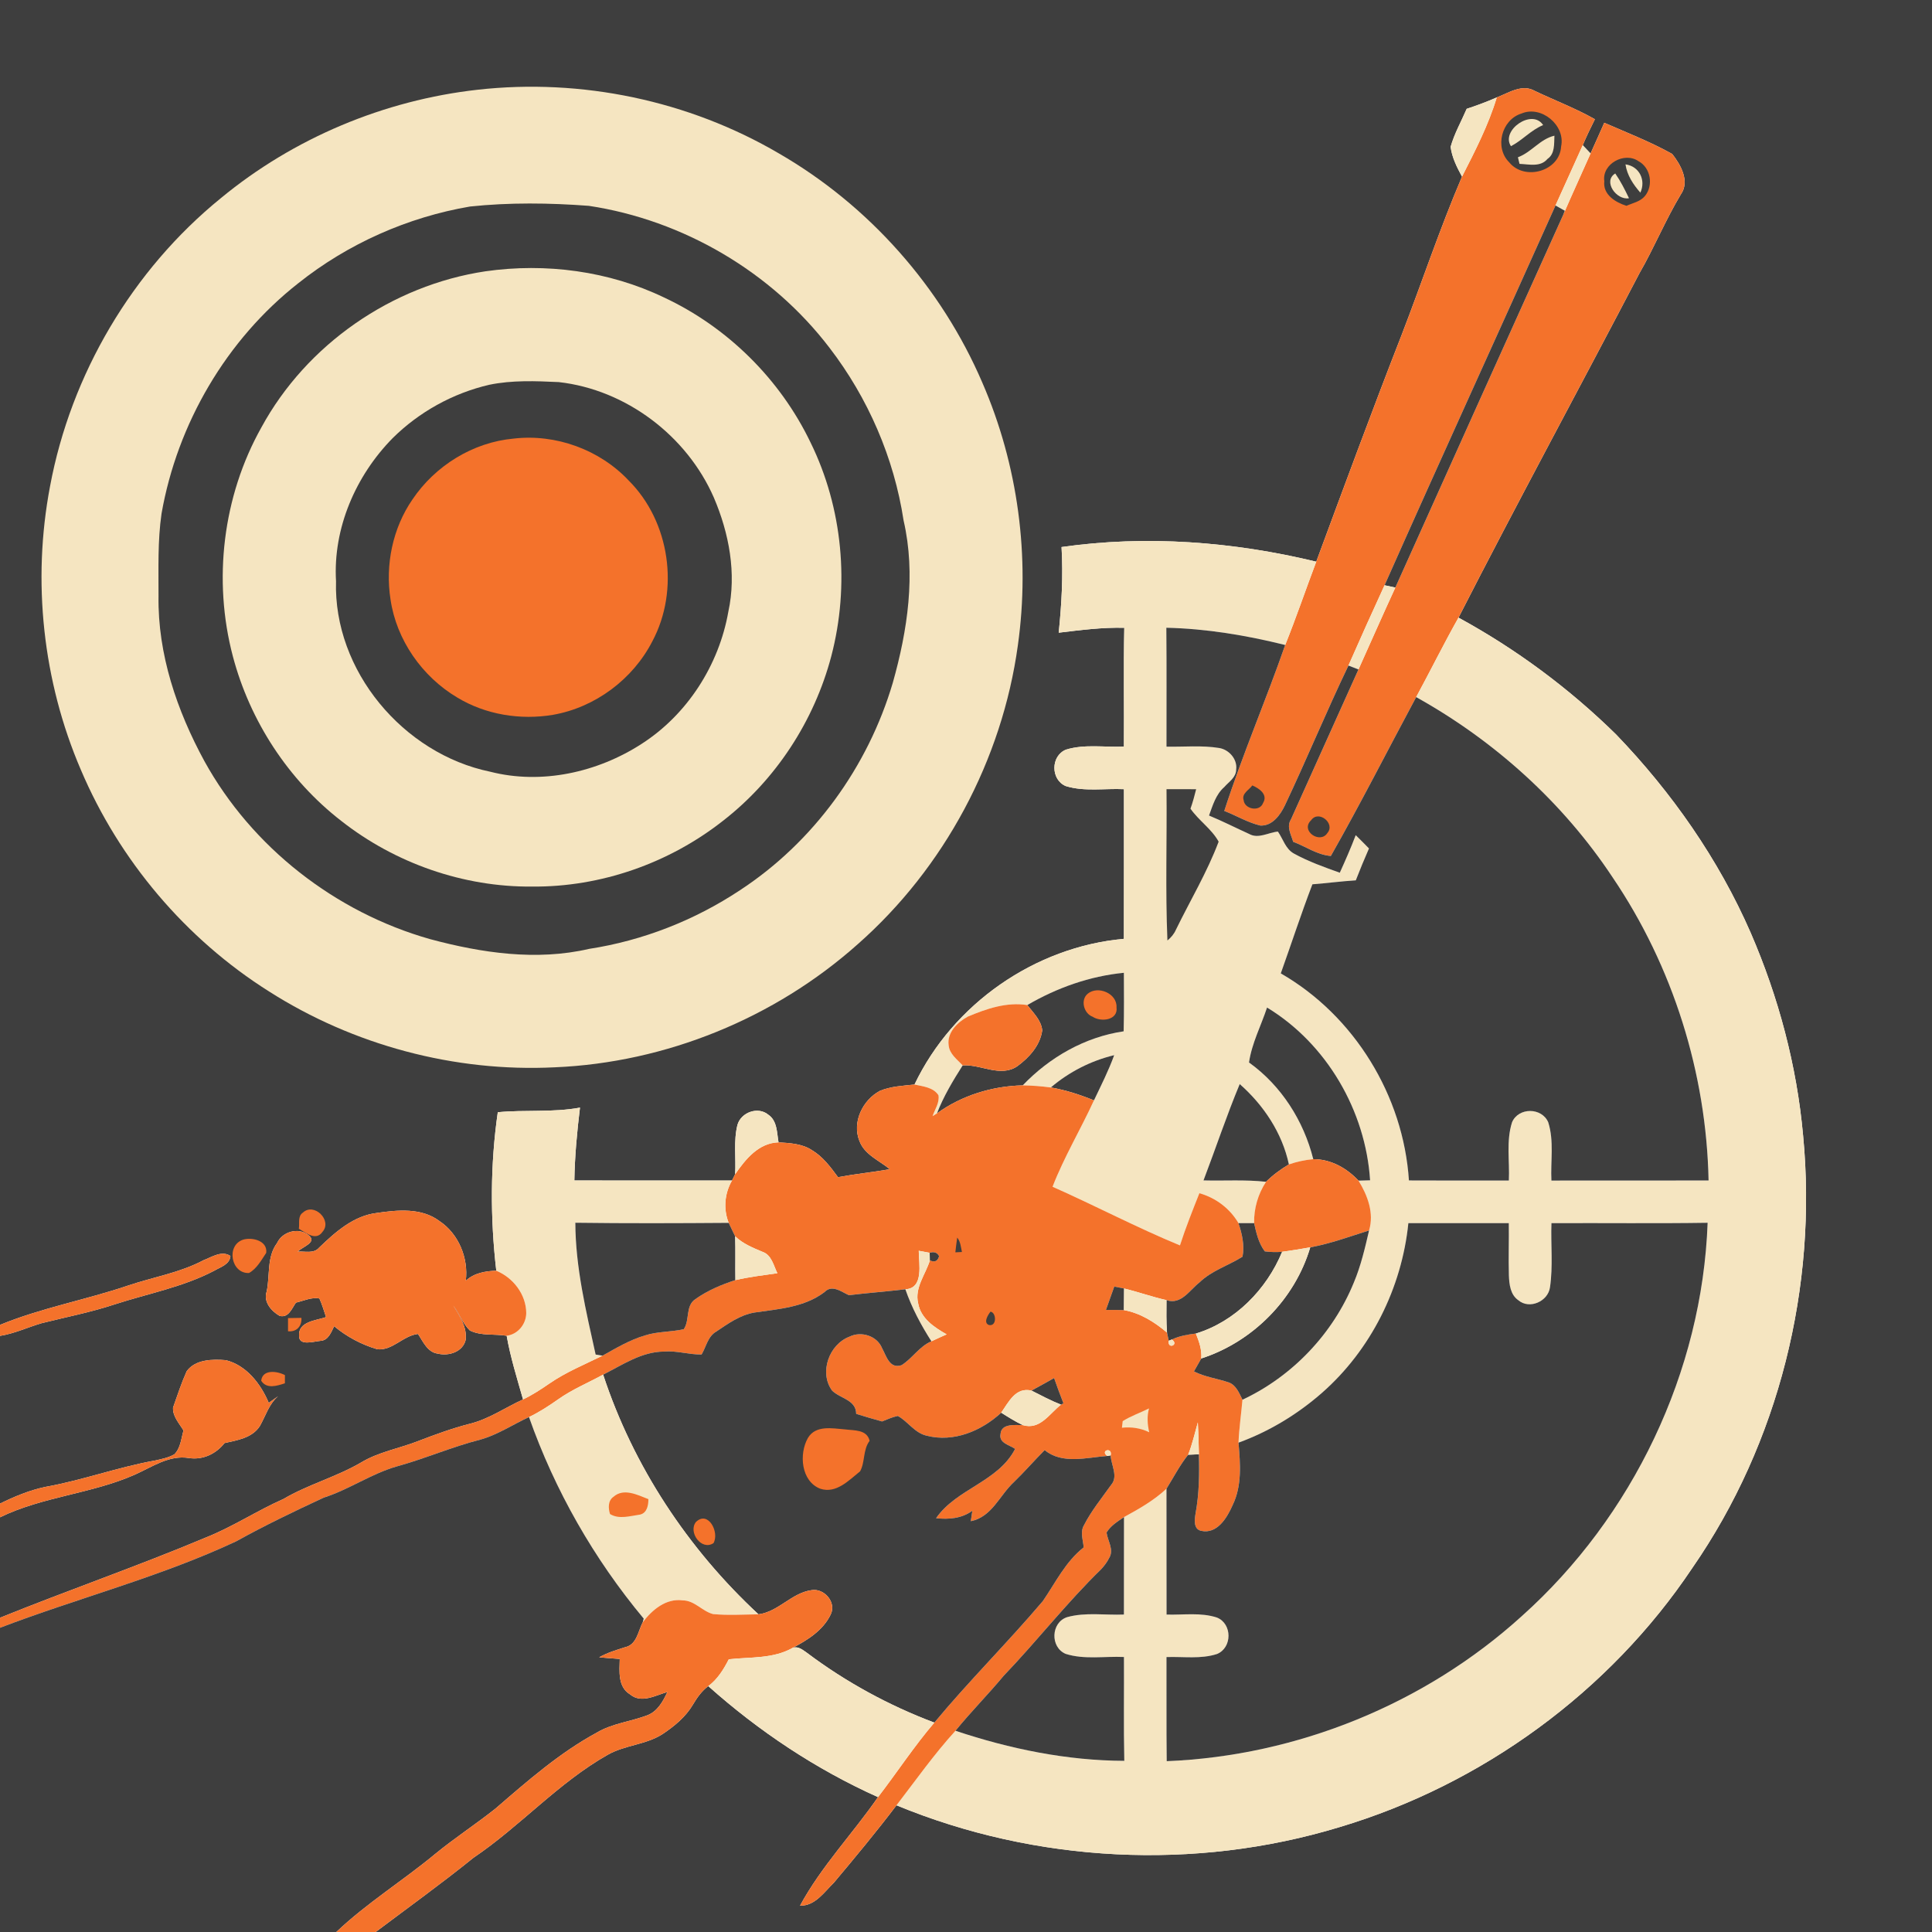 <?xml version="1.0" encoding="UTF-8" ?>
<!DOCTYPE svg PUBLIC "-//W3C//DTD SVG 1.1//EN" "http://www.w3.org/Graphics/SVG/1.1/DTD/svg11.dtd">
<svg width="512pt" height="512pt" viewBox="0 0 512 512" version="1.1" xmlns="http://www.w3.org/2000/svg">
<path fill="#3e3e3e" opacity="1.00" d=" M 0.00 0.00 L 512.00 0.00 L 512.00 512.00 L 99.55 512.00 C 108.22 505.48 117.03 499.14 125.48 492.32 C 137.89 483.94 147.95 472.45 161.06 465.03 C 165.60 462.45 171.14 462.40 175.57 459.56 C 178.70 457.47 181.72 455.00 183.65 451.71 C 184.73 449.88 185.98 448.12 187.70 446.84 C 201.11 458.81 216.26 468.89 232.68 476.26 C 225.97 485.97 217.66 494.59 212.02 505.02 C 216.03 505.09 218.38 501.46 220.96 498.96 C 226.62 492.22 232.26 485.44 237.58 478.42 C 274.52 493.68 316.70 495.84 354.95 484.22 C 392.74 472.94 426.54 448.36 448.48 415.53 C 471.43 382.40 481.68 340.97 477.84 300.92 C 476.18 282.42 471.33 264.25 463.96 247.22 C 455.43 227.68 443.03 209.97 428.28 194.64 C 415.88 182.46 401.79 172.00 386.52 163.68 C 402.15 133.08 418.57 102.87 434.47 72.41 C 438.41 65.59 441.38 58.26 445.45 51.50 C 447.88 48.03 445.39 43.64 443.15 40.80 C 437.39 37.59 431.19 35.17 425.15 32.54 C 423.96 35.26 422.72 37.96 421.51 40.68 C 420.99 40.13 419.96 39.04 419.44 38.49 C 420.42 36.15 421.53 33.87 422.66 31.60 C 417.55 28.71 412.06 26.62 406.77 24.11 C 403.40 22.13 399.81 24.62 396.66 25.82 C 394.05 26.96 391.39 27.95 388.69 28.84 C 387.25 32.19 385.42 35.39 384.43 38.91 C 384.79 41.75 386.10 44.33 387.45 46.81 C 381.55 60.60 376.82 74.87 371.41 88.86 C 363.63 108.76 356.24 128.82 348.82 148.85 C 326.79 143.53 303.80 141.76 281.32 144.97 C 281.77 152.55 281.34 160.13 280.57 167.67 C 286.34 166.98 292.12 166.22 297.95 166.37 C 297.74 176.86 297.93 187.36 297.85 197.86 C 292.75 198.09 287.45 197.14 282.50 198.66 C 278.42 200.31 278.40 206.63 282.45 208.32 C 287.42 209.85 292.74 208.90 297.86 209.14 C 297.84 222.36 297.89 235.58 297.84 248.80 C 274.27 250.92 252.54 266.06 242.35 287.41 C 239.27 287.75 236.07 287.88 233.18 289.09 C 228.62 291.51 225.75 297.38 227.75 302.35 C 229.10 306.02 233.00 307.52 235.81 309.86 C 231.24 310.65 226.63 311.12 222.08 311.96 C 220.11 309.29 218.08 306.54 215.18 304.81 C 212.57 303.07 209.34 302.94 206.32 302.73 C 205.86 300.18 206.01 297.03 203.60 295.40 C 200.87 293.14 196.37 294.78 195.43 298.11 C 194.36 302.39 195.08 306.83 194.82 311.18 C 194.61 311.60 194.20 312.43 193.99 312.85 C 180.06 312.85 166.13 312.87 152.21 312.84 C 152.32 306.37 152.92 299.94 153.70 293.53 C 146.50 294.86 139.09 294.06 131.92 294.75 C 129.91 308.62 129.91 322.83 131.52 336.75 C 128.62 336.84 125.64 337.36 123.44 339.41 C 124.18 333.41 121.54 326.95 116.44 323.58 C 111.71 320.02 105.36 320.64 99.85 321.45 C 93.68 322.19 88.87 326.51 84.57 330.64 C 83.15 332.32 80.79 331.55 78.90 331.69 C 80.20 330.35 84.32 329.20 81.64 327.25 C 79.02 325.20 74.81 326.42 73.44 329.40 C 70.64 333.14 71.60 337.96 70.67 342.26 C 69.74 344.98 71.88 347.46 74.10 348.72 C 76.48 349.34 77.35 346.72 78.43 345.21 C 80.46 344.74 82.54 343.71 84.65 344.11 C 85.36 345.71 85.86 347.39 86.41 349.05 C 83.79 349.95 79.05 350.19 79.26 353.94 C 79.16 356.81 83.09 355.49 84.85 355.35 C 87.01 355.25 87.75 353.10 88.55 351.46 C 91.88 354.25 95.83 356.34 99.99 357.57 C 104.04 357.97 106.81 353.96 110.77 353.51 C 112.13 355.54 113.28 358.38 116.04 358.73 C 118.95 359.43 122.63 358.28 123.41 355.09 C 123.81 351.65 121.79 348.76 120.12 345.98 C 121.74 348.07 122.60 350.75 124.51 352.59 C 127.49 354.09 131.05 353.44 134.27 353.99 C 135.28 359.72 137.02 365.27 138.61 370.86 C 133.93 373.00 129.62 376.04 124.57 377.30 C 119.92 378.49 115.42 380.13 110.95 381.85 C 105.88 383.86 100.36 384.74 95.64 387.61 C 89.08 391.43 81.66 393.40 75.11 397.25 C 68.12 400.34 61.72 404.60 54.61 407.43 C 36.60 415.01 18.12 421.39 0.00 428.72 L 0.00 402.10 C 11.33 396.58 24.26 395.88 35.75 390.79 C 40.32 388.76 44.83 385.52 50.10 386.40 C 53.77 386.95 57.25 385.29 59.50 382.43 C 62.88 381.67 66.86 381.08 68.88 377.89 C 70.39 375.21 71.27 372.11 73.68 370.03 C 72.86 370.61 72.04 371.19 71.22 371.77 C 69.12 366.77 65.34 361.85 59.87 360.46 C 56.32 360.17 51.77 360.22 49.47 363.40 C 48.07 366.53 47.00 369.80 45.86 373.03 C 45.73 375.37 47.51 377.21 48.63 379.10 C 48.01 381.24 47.87 383.73 46.22 385.40 C 44.61 386.34 42.75 386.68 40.95 387.08 C 31.16 388.84 21.78 392.31 11.99 394.05 C 7.81 394.93 3.83 396.59 0.00 398.47 L 0.00 354.02 C 3.84 353.41 7.37 351.73 11.07 350.65 C 17.54 349.03 24.10 347.76 30.43 345.66 C 39.23 342.80 48.48 341.09 56.74 336.77 C 58.42 335.78 60.86 335.13 61.07 332.85 C 58.78 331.31 56.14 333.13 53.94 333.97 C 47.65 337.31 40.55 338.45 33.86 340.71 C 22.67 344.50 10.97 346.60 0.00 351.11 L 0.00 0.00 Z" />
<path fill="#f5e5c1" opacity="1.00" d=" M 126.58 23.78 C 154.07 20.70 182.48 26.64 206.35 40.62 C 230.25 54.40 249.45 76.07 260.33 101.41 C 269.79 123.18 273.05 147.56 269.74 171.05 C 265.57 201.37 250.25 230.03 227.28 250.25 C 205.28 269.85 176.44 281.62 146.99 282.85 C 120.48 284.16 93.66 277.00 71.29 262.74 C 49.21 248.82 31.61 228.01 21.42 203.99 C 11.33 180.50 8.48 153.99 13.26 128.88 C 18.79 99.18 35.08 71.56 58.54 52.50 C 77.80 36.60 101.77 26.55 126.58 23.78 Z" />
<path fill="#f4722b" opacity="1.00" d=" M 396.66 25.82 C 399.81 24.62 403.40 22.13 406.77 24.11 C 412.06 26.62 417.55 28.71 422.66 31.60 C 421.53 33.87 420.42 36.15 419.44 38.49 C 417.04 43.82 414.63 49.14 412.22 54.46 C 397.17 88.03 381.85 121.48 366.92 155.10 C 363.67 162.16 360.48 169.26 357.35 176.38 C 351.48 188.60 346.32 201.15 340.52 213.41 C 339.30 215.97 337.19 218.93 334.01 218.78 C 330.65 217.99 327.66 216.14 324.45 214.91 C 329.24 200.04 335.46 185.69 340.59 170.93 C 343.52 163.64 346.04 156.20 348.82 148.85 C 356.24 128.82 363.63 108.76 371.41 88.86 C 376.82 74.87 381.55 60.60 387.45 46.81 C 390.91 40.02 394.46 33.14 396.66 25.82 Z" />
<path fill="#f5e5c1" opacity="1.00" d=" M 388.69 28.84 C 391.39 27.95 394.05 26.96 396.66 25.82 C 394.46 33.14 390.91 40.02 387.45 46.81 C 386.10 44.33 384.79 41.75 384.43 38.91 C 385.42 35.39 387.25 32.19 388.69 28.84 Z" />
<path fill="#3e3e3e" opacity="1.00" d=" M 403.20 30.09 C 408.46 27.83 414.92 33.21 413.71 38.82 C 413.34 45.40 404.03 48.01 399.97 43.03 C 396.00 39.12 397.92 31.72 403.20 30.09 Z" />
<path fill="#f5e5c1" opacity="1.00" d=" M 400.42 38.74 C 397.63 34.58 406.01 28.65 408.95 33.15 C 405.74 34.45 403.45 37.18 400.42 38.74 Z" />
<path fill="#f4722b" opacity="1.00" d=" M 425.15 32.54 C 431.19 35.17 437.39 37.59 443.15 40.80 C 445.39 43.64 447.88 48.03 445.45 51.50 C 441.38 58.26 438.41 65.59 434.47 72.41 C 418.57 102.87 402.15 133.08 386.52 163.68 C 382.61 170.61 379.09 177.74 375.30 184.74 C 367.77 198.76 360.55 213.00 352.69 226.84 C 349.09 226.56 346.03 224.32 342.71 223.09 C 342.15 221.15 340.87 219.09 342.12 217.14 C 348.09 203.90 354.05 190.65 360.01 177.41 C 363.27 170.17 366.46 162.91 369.78 155.71 C 384.56 122.77 399.41 89.86 414.26 56.95 C 416.62 51.50 419.10 46.11 421.51 40.68 C 422.72 37.96 423.96 35.26 425.15 32.54 Z" />
<path fill="#f5e5c1" opacity="1.00" d=" M 402.26 41.68 C 405.85 40.36 408.15 36.83 411.94 35.96 C 411.82 38.12 412.13 40.75 410.07 42.14 C 408.23 44.35 405.17 43.52 402.69 43.43 C 402.58 42.99 402.37 42.12 402.26 41.68 Z" />
<path fill="#f5e5c1" opacity="1.00" d=" M 412.22 54.46 C 414.63 49.14 417.04 43.82 419.44 38.49 C 419.96 39.04 420.99 40.13 421.51 40.68 C 419.10 46.11 416.62 51.50 414.26 56.95 L 414.70 55.85 C 414.08 55.51 412.84 54.81 412.22 54.46 Z" />
<path fill="#3e3e3e" opacity="1.00" d=" M 425.16 48.02 C 424.48 43.40 430.55 40.15 434.20 42.71 C 437.46 44.44 438.23 49.13 435.93 51.94 C 434.70 53.44 432.69 53.80 431.02 54.54 C 428.11 53.62 424.73 51.57 425.16 48.02 Z" />
<path fill="#f5e5c1" opacity="1.00" d=" M 430.77 43.56 C 434.43 44.05 436.25 47.76 434.71 51.05 C 432.82 48.90 431.19 46.45 430.77 43.56 Z" />
<path fill="#f5e5c1" opacity="1.00" d=" M 431.70 52.53 C 428.38 53.15 424.69 48.02 428.06 45.97 C 429.49 48.03 430.62 50.28 431.70 52.53 Z" />
<path fill="#3e3e3e" opacity="1.00" d=" M 124.57 54.73 C 135.01 53.63 145.59 53.76 156.06 54.55 C 181.05 58.33 204.46 72.05 219.82 92.16 C 230.04 105.45 236.93 121.35 239.46 137.94 C 242.75 152.20 240.52 167.04 236.60 180.94 C 230.02 203.23 215.58 223.18 196.08 235.93 C 184.09 243.88 170.36 249.27 156.13 251.46 C 142.16 254.70 127.64 252.55 113.98 248.88 C 88.88 241.77 66.79 224.58 54.17 201.71 C 46.89 188.34 41.78 173.35 42.01 157.98 C 42.03 150.69 41.76 143.35 42.81 136.11 C 46.99 112.29 59.99 90.00 79.06 75.05 C 92.19 64.59 108.03 57.55 124.57 54.73 Z" />
<path fill="#3e3e3e" opacity="1.00" d=" M 412.22 54.46 C 412.84 54.81 414.08 55.51 414.70 55.85 L 414.26 56.95 C 399.41 89.86 384.56 122.77 369.78 155.71 C 369.07 155.56 367.64 155.25 366.92 155.10 C 381.85 121.48 397.17 88.03 412.22 54.46 Z" />
<path fill="#f5e5c1" opacity="1.00" d=" M 128.63 71.90 C 144.65 69.61 161.36 71.81 175.99 78.84 C 192.81 86.71 206.75 100.50 214.79 117.24 C 223.35 134.65 225.22 155.16 220.30 173.90 C 215.78 191.05 205.59 206.68 191.56 217.55 C 177.29 228.77 159.19 235.12 141.01 234.95 C 122.83 235.12 104.73 228.78 90.45 217.56 C 76.42 206.70 66.23 191.06 61.71 173.93 C 56.38 153.73 59.03 131.51 69.27 113.27 C 81.24 91.25 103.88 75.61 128.63 71.90 Z" />
<path fill="#3e3e3e" opacity="1.00" d=" M 129.67 101.97 C 135.71 100.72 141.96 100.97 148.09 101.26 C 165.91 103.27 182.02 115.49 189.18 131.87 C 193.21 141.30 195.23 151.94 193.02 162.09 C 190.54 176.23 182.16 189.34 170.04 197.13 C 158.35 204.69 143.53 208.00 129.90 204.51 C 106.88 199.77 88.34 177.75 89.05 154.02 C 88.23 139.97 94.27 126.07 104.04 116.13 C 111.06 109.17 120.03 104.20 129.67 101.97 Z" />
<path fill="#f4722b" opacity="1.00" d=" M 136.12 116.23 C 147.29 114.93 158.90 119.15 166.61 127.34 C 177.54 138.25 180.14 156.35 172.88 169.95 C 167.71 180.03 157.71 187.49 146.53 189.44 C 137.90 190.88 128.69 189.41 121.16 184.84 C 111.87 179.32 105.05 169.59 103.49 158.85 C 102.06 149.71 104.04 139.99 109.31 132.35 C 115.34 123.41 125.33 117.21 136.12 116.23 Z" />
<path fill="#f5e5c1" opacity="1.00" d=" M 281.32 144.97 C 303.80 141.76 326.79 143.53 348.82 148.85 C 346.04 156.20 343.52 163.64 340.59 170.93 C 330.28 168.37 319.73 166.60 309.09 166.36 C 309.19 176.86 309.11 187.36 309.13 197.87 C 313.79 197.97 318.49 197.47 323.11 198.23 C 325.73 198.66 327.98 201.24 327.59 203.96 C 327.59 206.03 325.65 207.19 324.44 208.58 C 322.21 210.52 321.38 213.45 320.40 216.13 C 324.00 217.61 327.47 219.39 331.02 221.00 C 333.49 222.39 336.12 220.61 338.66 220.38 C 340.02 222.33 340.67 224.96 342.88 226.19 C 346.74 228.32 350.92 229.80 355.06 231.28 C 356.55 228.00 358.00 224.70 359.28 221.33 C 360.46 222.48 361.63 223.66 362.79 224.85 C 361.56 227.64 360.41 230.46 359.30 233.30 C 355.45 233.55 351.63 234.04 347.80 234.35 C 344.81 242.15 342.23 250.10 339.42 257.96 C 358.92 269.17 371.92 290.42 373.38 312.83 C 382.21 312.88 391.03 312.85 399.86 312.85 C 400.11 307.72 399.11 302.37 400.71 297.40 C 402.42 293.41 408.60 293.44 410.30 297.42 C 411.88 302.39 410.89 307.73 411.14 312.86 C 425.02 312.84 438.90 312.87 452.79 312.84 C 452.22 284.39 443.34 256.08 427.36 232.51 C 414.22 212.66 396.07 196.30 375.30 184.74 C 379.09 177.74 382.61 170.61 386.52 163.68 C 401.79 172.00 415.88 182.46 428.28 194.64 C 443.03 209.97 455.43 227.68 463.96 247.22 C 471.33 264.25 476.18 282.42 477.84 300.92 C 481.68 340.97 471.43 382.40 448.48 415.53 C 426.54 448.36 392.74 472.94 354.95 484.22 C 316.70 495.84 274.52 493.68 237.58 478.42 C 242.70 471.76 247.55 464.88 253.21 458.67 C 267.62 463.48 282.72 466.59 297.95 466.64 C 297.75 457.46 297.91 448.29 297.86 439.12 C 292.73 438.88 287.39 439.87 282.43 438.30 C 278.26 436.56 278.48 429.97 282.80 428.56 C 287.68 427.20 292.85 428.08 297.85 427.87 C 297.87 419.26 297.84 410.66 297.87 402.05 C 301.84 399.88 305.80 397.64 309.13 394.53 C 309.16 405.65 309.11 416.76 309.15 427.88 C 313.60 428.02 318.23 427.25 322.53 428.68 C 326.58 430.34 326.58 436.64 322.54 438.32 C 318.23 439.73 313.59 438.98 309.13 439.14 C 309.17 448.33 309.08 457.53 309.19 466.73 C 343.76 465.34 377.69 451.53 403.31 428.27 C 432.71 401.96 451.10 363.52 452.54 324.05 C 438.74 324.26 424.95 324.08 411.15 324.15 C 410.95 329.82 411.60 335.54 410.76 341.17 C 410.25 344.88 405.32 347.09 402.38 344.58 C 400.25 343.12 399.96 340.35 399.87 337.99 C 399.74 333.38 399.91 328.76 399.85 324.15 C 390.98 324.14 382.10 324.13 373.23 324.15 C 371.48 341.35 363.25 357.84 350.21 369.23 C 343.74 374.87 336.29 379.38 328.22 382.32 C 328.38 378.51 328.93 374.74 329.27 370.94 C 342.51 364.74 353.26 353.43 358.78 339.89 C 360.65 335.46 361.73 330.75 362.82 326.08 C 364.21 321.48 362.42 316.78 360.02 312.88 C 360.78 312.86 362.32 312.82 363.09 312.79 C 361.90 294.39 351.61 276.61 335.78 267.01 C 334.18 271.86 331.74 276.47 331.00 281.57 C 339.55 287.69 345.49 297.03 348.03 307.19 C 345.83 307.39 343.66 307.86 341.57 308.58 C 339.79 300.24 334.89 292.89 328.54 287.29 C 325.04 295.69 322.18 304.33 318.94 312.82 C 324.47 312.97 330.01 312.57 335.51 313.19 C 333.38 316.44 332.28 320.25 332.35 324.14 C 330.97 324.14 329.59 324.13 328.21 324.14 C 325.92 320.24 322.19 317.43 317.85 316.21 C 316.04 320.78 314.21 325.35 312.70 330.04 C 301.25 325.32 290.26 319.52 278.94 314.50 C 282.00 306.60 286.39 299.30 289.91 291.61 C 291.79 287.66 293.78 283.75 295.27 279.63 C 289.08 281.12 283.32 284.07 278.48 288.19 C 276.00 287.86 273.52 287.67 271.03 287.63 C 278.16 280.18 287.51 274.82 297.78 273.31 C 297.91 268.14 297.86 262.97 297.84 257.80 C 288.79 258.68 280.08 261.78 272.25 266.35 C 266.76 265.49 261.44 267.32 256.46 269.42 C 253.76 270.90 250.92 273.63 251.40 276.99 C 251.60 279.31 253.65 280.76 255.12 282.34 C 252.54 286.40 250.05 290.54 248.31 295.05 C 248.02 295.24 247.44 295.61 247.14 295.80 C 247.75 293.99 249.04 292.22 248.70 290.24 C 247.32 288.13 244.59 287.91 242.35 287.41 C 252.54 266.06 274.27 250.92 297.84 248.80 C 297.89 235.58 297.84 222.36 297.86 209.14 C 292.74 208.90 287.42 209.85 282.45 208.32 C 278.40 206.63 278.42 200.31 282.50 198.66 C 287.45 197.14 292.75 198.09 297.85 197.86 C 297.93 187.36 297.74 176.86 297.95 166.37 C 292.12 166.22 286.34 166.98 280.57 167.67 C 281.34 160.13 281.77 152.55 281.32 144.97 Z" />
<path fill="#f5e5c1" opacity="1.00" d=" M 366.92 155.10 C 367.64 155.25 369.07 155.56 369.78 155.71 C 366.46 162.91 363.27 170.17 360.01 177.41 C 359.34 177.15 358.01 176.63 357.35 176.38 C 360.48 169.26 363.67 162.16 366.92 155.10 Z" />
<path fill="#3e3e3e" opacity="1.00" d=" M 309.09 166.36 C 319.73 166.60 330.28 168.37 340.59 170.93 C 335.46 185.69 329.24 200.04 324.45 214.91 C 327.66 216.14 330.65 217.99 334.01 218.78 C 337.19 218.93 339.30 215.97 340.52 213.41 C 346.32 201.15 351.48 188.60 357.35 176.38 C 358.01 176.63 359.34 177.15 360.01 177.41 C 354.05 190.65 348.09 203.90 342.12 217.14 C 340.87 219.09 342.15 221.15 342.71 223.09 C 346.03 224.32 349.09 226.56 352.69 226.84 C 360.55 213.00 367.77 198.76 375.30 184.74 C 396.07 196.30 414.22 212.66 427.36 232.51 C 443.34 256.08 452.22 284.39 452.79 312.84 C 438.90 312.87 425.02 312.84 411.14 312.86 C 410.89 307.73 411.88 302.39 410.30 297.42 C 408.60 293.44 402.42 293.41 400.71 297.40 C 399.11 302.37 400.11 307.72 399.86 312.85 C 391.03 312.85 382.21 312.88 373.38 312.83 C 371.92 290.42 358.92 269.17 339.42 257.96 C 342.23 250.10 344.81 242.15 347.80 234.35 C 351.63 234.04 355.45 233.55 359.30 233.30 C 360.41 230.46 361.56 227.64 362.79 224.85 C 361.63 223.66 360.46 222.48 359.28 221.33 C 358.00 224.70 356.55 228.00 355.06 231.28 C 350.92 229.80 346.74 228.32 342.88 226.19 C 340.67 224.96 340.02 222.33 338.66 220.38 C 336.12 220.61 333.49 222.39 331.02 221.00 C 327.47 219.39 324.00 217.61 320.40 216.13 C 321.38 213.45 322.21 210.52 324.44 208.58 C 325.65 207.19 327.59 206.03 327.59 203.96 C 327.98 201.24 325.73 198.66 323.11 198.23 C 318.49 197.47 313.79 197.97 309.13 197.87 C 309.11 187.36 309.19 176.86 309.09 166.36 Z" />
<path fill="#3e3e3e" opacity="1.00" d=" M 309.14 209.14 C 311.75 209.14 314.37 209.13 316.99 209.15 C 316.56 210.89 316.09 212.62 315.49 214.31 C 317.68 217.47 321.10 219.68 322.95 223.05 C 319.90 231.15 315.41 238.63 311.62 246.40 C 311.13 247.53 310.33 248.46 309.38 249.24 C 308.82 235.89 309.28 222.50 309.14 209.14 Z" />
<path fill="#3e3e3e" opacity="1.00" d=" M 329.58 212.05 C 328.99 210.30 331.04 209.34 331.87 208.15 C 333.65 208.89 336.10 210.55 334.73 212.79 C 333.85 215.25 329.80 214.45 329.58 212.05 Z" />
<path fill="#3e3e3e" opacity="1.00" d=" M 347.48 217.35 C 349.46 214.57 353.96 218.25 351.76 220.77 C 349.84 223.76 344.49 220.16 347.48 217.35 Z" />
<path fill="#3e3e3e" opacity="1.00" d=" M 272.25 266.35 C 280.08 261.78 288.79 258.68 297.84 257.80 C 297.86 262.97 297.91 268.14 297.78 273.31 C 287.51 274.82 278.16 280.18 271.03 287.63 C 262.92 287.83 254.91 290.27 248.31 295.05 C 250.05 290.54 252.54 286.40 255.12 282.34 C 259.95 282.00 265.15 285.62 269.61 282.55 C 272.74 280.26 275.67 277.04 276.20 273.05 C 275.93 270.34 273.80 268.40 272.25 266.35 Z" />
<path fill="#f4722b" opacity="1.00" d=" M 288.25 263.35 C 290.95 261.10 296.11 263.28 295.89 266.96 C 296.35 270.40 291.74 270.92 289.55 269.44 C 287.20 268.58 286.27 264.98 288.25 263.35 Z" />
<path fill="#f4722b" opacity="1.00" d=" M 256.46 269.42 C 261.44 267.32 266.76 265.49 272.25 266.35 C 273.80 268.40 275.93 270.34 276.20 273.05 C 275.67 277.04 272.74 280.26 269.61 282.55 C 265.15 285.62 259.95 282.00 255.12 282.34 C 253.65 280.76 251.60 279.31 251.40 276.99 C 250.92 273.63 253.76 270.90 256.46 269.42 Z" />
<path fill="#3e3e3e" opacity="1.00" d=" M 335.78 267.01 C 351.61 276.61 361.90 294.39 363.09 312.79 C 362.32 312.82 360.78 312.86 360.02 312.88 C 356.89 309.55 352.68 307.18 348.03 307.19 C 345.49 297.03 339.55 287.69 331.00 281.57 C 331.74 276.47 334.18 271.86 335.78 267.01 Z" />
<path fill="#3e3e3e" opacity="1.00" d=" M 278.48 288.19 C 283.32 284.07 289.08 281.12 295.27 279.63 C 293.78 283.75 291.79 287.66 289.91 291.61 C 286.22 290.11 282.41 288.87 278.48 288.19 Z" />
<path fill="#f4722b" opacity="1.00" d=" M 233.18 289.09 C 236.07 287.88 239.27 287.75 242.35 287.41 C 244.59 287.91 247.32 288.13 248.70 290.24 C 249.04 292.22 247.75 293.99 247.14 295.80 C 247.44 295.61 248.02 295.24 248.31 295.05 C 254.91 290.27 262.92 287.83 271.03 287.63 C 273.52 287.67 276.00 287.86 278.48 288.19 C 282.41 288.87 286.22 290.11 289.91 291.61 C 286.39 299.30 282.00 306.60 278.94 314.50 C 290.26 319.52 301.25 325.32 312.70 330.04 C 314.21 325.35 316.04 320.78 317.85 316.21 C 322.19 317.43 325.92 320.24 328.21 324.14 C 329.16 326.98 329.86 330.03 329.28 333.04 C 325.53 335.40 321.11 336.71 317.87 339.86 C 315.24 341.90 313.01 345.87 309.13 344.55 C 305.34 343.70 301.67 342.38 297.90 341.47 C 297.03 341.28 296.16 341.11 295.29 340.96 C 294.57 343.02 293.83 345.09 293.08 347.15 C 294.67 347.14 296.26 347.13 297.85 347.19 C 302.17 347.96 305.97 350.34 309.27 353.15 C 309.39 353.69 309.62 354.77 309.73 355.31 C 309.36 357.72 312.59 356.35 310.54 354.99 C 312.55 354.04 314.73 353.66 316.92 353.40 C 317.76 355.51 318.55 357.69 318.35 360.01 C 317.71 361.16 317.06 362.30 316.41 363.44 C 319.32 364.93 322.60 365.32 325.67 366.37 C 327.61 367.10 328.41 369.22 329.27 370.94 C 328.93 374.74 328.38 378.51 328.22 382.32 C 328.68 387.85 329.19 393.66 326.68 398.83 C 325.22 402.15 322.59 406.66 318.28 405.68 C 316.20 405.20 316.59 402.60 316.85 401.02 C 317.79 395.86 317.87 390.62 317.72 385.40 C 317.68 382.58 317.58 379.76 317.44 376.95 C 316.62 379.82 315.98 382.75 314.87 385.52 C 312.64 388.32 311.01 391.51 309.13 394.53 C 305.80 397.64 301.84 399.88 297.87 402.05 C 296.18 403.21 294.32 404.33 293.25 406.14 C 293.54 408.38 295.30 410.71 293.93 412.90 C 293.39 413.99 292.65 414.95 291.84 415.84 C 282.68 424.75 274.83 434.87 265.99 444.09 C 261.86 449.06 257.29 453.65 253.21 458.67 C 247.55 464.88 242.70 471.76 237.58 478.42 C 232.26 485.44 226.62 492.22 220.96 498.96 C 218.38 501.46 216.03 505.09 212.02 505.02 C 217.66 494.59 225.97 485.97 232.68 476.26 C 237.72 469.72 242.24 462.78 247.61 456.51 C 256.81 445.43 267.06 435.28 276.37 424.30 C 279.74 419.39 282.38 413.85 287.18 410.08 C 287.06 408.16 286.20 406.06 287.23 404.26 C 289.19 400.41 291.95 397.04 294.44 393.54 C 296.43 391.30 294.46 388.27 294.33 385.69 C 294.87 383.40 291.43 384.37 293.44 385.85 C 287.97 386.24 281.52 388.15 276.85 384.29 C 274.08 387.06 271.52 390.04 268.70 392.76 C 264.89 396.27 262.89 402.01 257.27 403.13 C 257.37 402.44 257.58 401.06 257.68 400.37 C 254.87 402.42 251.43 402.71 248.07 402.34 C 253.50 394.49 264.51 392.73 269.02 383.97 C 267.52 382.93 264.67 382.43 265.15 380.05 C 265.32 377.18 269.02 377.67 271.04 377.67 C 275.65 379.04 278.08 374.64 281.18 372.25 L 281.82 371.88 C 280.95 369.67 280.13 367.44 279.35 365.20 C 277.36 366.33 275.36 367.43 273.35 368.52 C 269.15 367.54 267.31 371.55 265.33 374.38 C 260.12 379.20 252.75 382.31 245.62 380.48 C 242.42 379.79 240.65 376.73 237.93 375.24 C 236.48 375.54 235.12 376.15 233.76 376.70 C 231.46 376.07 229.18 375.40 226.90 374.69 C 226.88 370.95 222.68 370.66 220.51 368.52 C 217.01 363.74 219.72 356.26 225.12 354.23 C 228.18 352.69 232.42 353.99 233.74 357.24 C 234.90 359.34 235.71 362.85 238.92 361.79 C 241.77 360.01 243.62 356.82 246.83 355.46 C 248.16 354.82 249.52 354.22 250.87 353.62 C 247.60 351.78 244.02 349.40 243.32 345.40 C 242.32 341.26 245.28 337.76 246.43 334.01 C 247.70 334.60 248.52 334.23 248.87 332.89 C 248.38 331.93 247.54 331.63 246.37 332.01 C 245.40 331.84 244.44 331.66 243.48 331.47 C 243.49 334.84 244.91 341.44 239.93 341.67 C 234.95 342.28 229.94 342.63 224.97 343.24 C 222.93 342.33 220.51 340.33 218.50 342.42 C 213.15 346.48 206.29 346.90 199.91 347.84 C 196.13 348.48 192.94 350.78 189.83 352.87 C 187.58 354.15 187.16 356.88 185.93 358.95 C 182.59 359.01 179.32 357.89 175.97 358.18 C 170.01 358.21 164.97 361.71 159.84 364.29 C 155.85 366.47 151.60 368.22 147.88 370.87 C 145.43 372.59 142.91 374.24 140.19 375.54 C 135.92 377.51 131.95 380.19 127.38 381.49 C 119.80 383.42 112.61 386.57 105.07 388.64 C 98.32 390.60 92.48 394.75 85.79 396.89 C 77.95 400.53 70.14 404.27 62.59 408.47 C 42.42 417.92 20.75 423.45 0.00 431.38 L 0.00 428.72 C 18.12 421.39 36.60 415.01 54.61 407.43 C 61.72 404.60 68.12 400.34 75.11 397.25 C 81.66 393.40 89.08 391.43 95.64 387.61 C 100.36 384.74 105.88 383.86 110.95 381.85 C 115.42 380.13 119.92 378.49 124.57 377.30 C 129.62 376.04 133.93 373.00 138.61 370.86 C 141.08 369.69 143.36 368.19 145.60 366.65 C 149.98 363.62 154.92 361.61 159.67 359.27 C 163.30 357.24 166.91 355.08 170.93 353.90 C 174.26 352.82 177.83 353.03 181.22 352.24 C 182.85 349.85 181.59 346.05 184.30 344.27 C 187.50 342.00 191.17 340.44 194.89 339.24 C 198.55 338.40 202.29 337.94 206.01 337.41 C 204.99 335.38 204.49 332.56 202.07 331.75 C 199.50 330.67 196.87 329.61 194.83 327.64 C 194.26 326.45 193.66 325.27 193.11 324.07 C 191.65 320.41 192.02 316.24 193.99 312.85 C 194.20 312.43 194.61 311.60 194.82 311.18 C 197.58 307.20 201.02 302.90 206.32 302.73 C 209.34 302.94 212.57 303.07 215.18 304.81 C 218.08 306.54 220.11 309.29 222.08 311.96 C 226.63 311.12 231.24 310.65 235.81 309.86 C 233.00 307.52 229.10 306.02 227.75 302.35 C 225.75 297.38 228.62 291.51 233.18 289.09 Z" />
<path fill="#3e3e3e" opacity="1.00" d=" M 318.94 312.82 C 322.18 304.33 325.04 295.69 328.54 287.29 C 334.89 292.89 339.79 300.24 341.57 308.58 C 339.38 309.88 337.32 311.40 335.51 313.19 C 330.01 312.57 324.47 312.97 318.94 312.82 Z" />
<path fill="#f5e5c1" opacity="1.00" d=" M 131.92 294.75 C 139.09 294.06 146.50 294.86 153.70 293.53 C 152.92 299.94 152.32 306.37 152.21 312.84 C 166.13 312.87 180.06 312.85 193.99 312.85 C 192.02 316.24 191.65 320.41 193.11 324.07 C 179.57 324.17 166.02 324.22 152.47 324.04 C 152.51 335.89 155.31 347.47 157.85 358.97 C 158.31 359.05 159.22 359.20 159.67 359.27 C 154.92 361.61 149.98 363.62 145.60 366.65 C 143.36 368.19 141.08 369.69 138.61 370.86 C 137.02 365.27 135.28 359.72 134.27 353.99 C 137.24 353.62 139.43 350.93 139.46 347.98 C 139.44 343.05 136.00 338.60 131.52 336.75 C 129.91 322.83 129.91 308.62 131.92 294.75 Z" />
<path fill="#f5e5c1" opacity="1.00" d=" M 195.43 298.11 C 196.37 294.78 200.87 293.14 203.60 295.40 C 206.01 297.03 205.86 300.18 206.32 302.73 C 201.02 302.90 197.58 307.20 194.82 311.18 C 195.08 306.83 194.36 302.39 195.43 298.11 Z" />
<path fill="#f4722b" opacity="1.00" d=" M 348.03 307.19 C 352.68 307.18 356.89 309.55 360.02 312.88 C 362.42 316.78 364.21 321.48 362.82 326.08 C 357.66 327.70 352.57 329.59 347.23 330.56 C 344.75 330.98 342.27 331.41 339.78 331.74 C 338.24 331.86 336.71 331.83 335.19 331.63 C 333.54 329.47 332.93 326.74 332.35 324.14 C 332.28 320.25 333.38 316.44 335.51 313.19 C 337.32 311.40 339.38 309.88 341.57 308.58 C 343.66 307.86 345.83 307.39 348.03 307.19 Z" />
<path fill="#f4722b" opacity="1.00" d=" M 80.27 321.35 C 83.25 318.59 88.16 323.44 85.45 326.47 C 83.72 328.96 81.03 326.69 79.20 325.63 C 79.44 324.20 78.84 322.30 80.27 321.35 Z" />
<path fill="#f4722b" opacity="1.00" d=" M 99.85 321.45 C 105.36 320.64 111.71 320.02 116.44 323.58 C 121.54 326.95 124.18 333.41 123.44 339.41 C 125.64 337.36 128.62 336.84 131.52 336.75 C 136.00 338.60 139.44 343.05 139.46 347.98 C 139.43 350.93 137.24 353.62 134.27 353.99 C 131.05 353.44 127.49 354.09 124.51 352.59 C 122.60 350.75 121.74 348.07 120.12 345.98 C 121.79 348.76 123.81 351.65 123.41 355.09 C 122.63 358.28 118.95 359.43 116.04 358.73 C 113.28 358.38 112.13 355.54 110.77 353.51 C 106.81 353.96 104.04 357.97 99.99 357.57 C 95.83 356.34 91.88 354.25 88.55 351.46 C 87.75 353.10 87.01 355.25 84.85 355.35 C 83.09 355.49 79.16 356.81 79.26 353.94 C 79.05 350.19 83.79 349.95 86.41 349.05 C 85.86 347.39 85.36 345.71 84.65 344.11 C 82.54 343.71 80.46 344.74 78.43 345.21 C 77.35 346.72 76.48 349.34 74.10 348.72 C 71.88 347.46 69.74 344.98 70.67 342.26 C 71.60 337.96 70.64 333.14 73.44 329.40 C 74.81 326.42 79.02 325.20 81.64 327.25 C 84.32 329.20 80.20 330.35 78.90 331.69 C 80.79 331.55 83.15 332.32 84.57 330.64 C 88.87 326.51 93.68 322.19 99.85 321.45 Z" />
<path fill="#3e3e3e" opacity="1.00" d=" M 152.47 324.04 C 166.02 324.22 179.57 324.17 193.11 324.07 C 193.66 325.27 194.26 326.45 194.83 327.64 C 194.94 331.50 194.83 335.37 194.89 339.24 C 191.17 340.44 187.50 342.00 184.30 344.27 C 181.59 346.05 182.85 349.85 181.22 352.24 C 177.83 353.03 174.26 352.82 170.93 353.90 C 166.91 355.08 163.30 357.24 159.67 359.27 C 159.22 359.20 158.31 359.05 157.85 358.97 C 155.31 347.47 152.51 335.89 152.47 324.04 Z" />
<path fill="#3e3e3e" opacity="1.00" d=" M 328.21 324.14 C 329.59 324.13 330.97 324.14 332.35 324.14 C 332.93 326.74 333.54 329.47 335.19 331.63 C 336.71 331.83 338.24 331.86 339.78 331.74 C 335.67 341.69 327.35 350.24 316.92 353.40 C 314.73 353.66 312.55 354.04 310.54 354.99 L 309.73 355.31 C 309.62 354.77 309.39 353.69 309.27 353.15 C 309.05 350.28 309.11 347.41 309.13 344.55 C 313.01 345.87 315.24 341.90 317.87 339.86 C 321.11 336.71 325.53 335.40 329.28 333.04 C 329.86 330.03 329.16 326.98 328.21 324.14 Z" />
<path fill="#3e3e3e" opacity="1.00" d=" M 373.23 324.15 C 382.10 324.13 390.98 324.14 399.85 324.15 C 399.91 328.76 399.74 333.38 399.87 337.99 C 399.96 340.35 400.25 343.12 402.38 344.58 C 405.32 347.09 410.25 344.88 410.76 341.17 C 411.60 335.54 410.95 329.82 411.15 324.15 C 424.95 324.08 438.74 324.26 452.54 324.05 C 451.10 363.52 432.71 401.96 403.31 428.27 C 377.69 451.53 343.76 465.34 309.19 466.73 C 309.08 457.53 309.17 448.33 309.13 439.14 C 313.59 438.98 318.23 439.73 322.54 438.32 C 326.58 436.64 326.58 430.34 322.53 428.68 C 318.23 427.25 313.60 428.02 309.15 427.88 C 309.11 416.76 309.16 405.65 309.13 394.53 C 311.01 391.51 312.64 388.32 314.87 385.52 C 315.59 385.49 317.01 385.43 317.72 385.40 C 317.87 390.62 317.79 395.86 316.85 401.02 C 316.59 402.60 316.20 405.20 318.28 405.68 C 322.59 406.66 325.22 402.15 326.68 398.83 C 329.19 393.66 328.68 387.85 328.22 382.32 C 336.29 379.38 343.74 374.87 350.21 369.23 C 363.25 357.84 371.48 341.35 373.23 324.15 Z" />
<path fill="#3e3e3e" opacity="1.00" d=" M 347.23 330.56 C 352.57 329.59 357.66 327.70 362.82 326.08 C 361.73 330.75 360.65 335.46 358.78 339.89 C 353.26 353.43 342.51 364.74 329.27 370.94 C 328.41 369.22 327.61 367.10 325.67 366.37 C 322.60 365.32 319.32 364.93 316.41 363.44 C 317.06 362.30 317.71 361.16 318.35 360.01 C 331.99 355.59 343.15 344.33 347.23 330.56 Z" />
<path fill="#f4722b" opacity="1.00" d=" M 64.41 328.53 C 66.83 327.79 70.97 328.81 70.55 332.02 C 69.26 333.94 68.08 336.20 65.99 337.36 C 61.22 337.59 59.86 330.05 64.41 328.53 Z" />
<path fill="#f5e5c1" opacity="1.00" d=" M 194.83 327.64 C 196.87 329.61 199.50 330.67 202.07 331.75 C 204.49 332.56 204.99 335.38 206.01 337.41 C 202.29 337.94 198.55 338.40 194.89 339.24 C 194.83 335.37 194.94 331.50 194.83 327.64 Z" />
<path fill="#3e3e3e" opacity="1.00" d=" M 253.67 327.97 C 254.55 329.06 254.63 330.47 254.92 331.79 C 254.48 331.81 253.61 331.86 253.18 331.88 C 253.32 330.57 253.48 329.27 253.67 327.97 Z" />
<path fill="#f5e5c1" opacity="1.00" d=" M 243.48 331.47 C 244.44 331.66 245.40 331.84 246.37 332.01 C 246.39 332.51 246.42 333.51 246.43 334.01 C 245.28 337.76 242.32 341.26 243.32 345.40 C 244.02 349.40 247.60 351.78 250.87 353.62 C 249.52 354.22 248.16 354.82 246.83 355.46 C 244.05 351.12 241.62 346.55 239.93 341.67 C 244.91 341.44 243.49 334.84 243.48 331.47 Z" />
<path fill="#f5e5c1" opacity="1.00" d=" M 339.78 331.74 C 342.27 331.41 344.75 330.98 347.23 330.56 C 343.15 344.33 331.99 355.59 318.35 360.01 C 318.55 357.69 317.76 355.51 316.92 353.40 C 327.35 350.24 335.67 341.69 339.78 331.74 Z" />
<path fill="#f4722b" opacity="1.00" d=" M 53.94 333.97 C 56.14 333.13 58.78 331.31 61.07 332.85 C 60.86 335.13 58.42 335.78 56.74 336.77 C 48.48 341.09 39.23 342.80 30.43 345.66 C 24.10 347.76 17.54 349.03 11.07 350.65 C 7.37 351.73 3.84 353.41 0.00 354.02 L 0.00 351.11 C 10.97 346.60 22.67 344.50 33.86 340.71 C 40.55 338.45 47.65 337.31 53.94 333.97 Z" />
<path fill="#3e3e3e" opacity="1.00" d=" M 246.37 332.01 C 247.54 331.63 248.38 331.93 248.87 332.89 C 248.52 334.23 247.70 334.60 246.43 334.01 C 246.42 333.51 246.39 332.51 246.37 332.01 Z" />
<path fill="#3e3e3e" opacity="1.00" d=" M 218.50 342.42 C 220.51 340.33 222.93 342.33 224.97 343.24 C 229.94 342.63 234.95 342.28 239.93 341.67 C 241.62 346.55 244.05 351.12 246.83 355.46 C 243.62 356.82 241.77 360.01 238.92 361.79 C 235.71 362.85 234.90 359.34 233.74 357.24 C 232.42 353.99 228.18 352.69 225.12 354.23 C 219.72 356.26 217.01 363.74 220.51 368.52 C 222.68 370.66 226.88 370.95 226.90 374.69 C 229.18 375.40 231.46 376.07 233.76 376.70 C 235.12 376.15 236.48 375.54 237.93 375.24 C 240.65 376.73 242.42 379.79 245.62 380.48 C 252.75 382.31 260.12 379.20 265.33 374.38 C 267.18 375.54 269.05 376.72 271.04 377.67 C 269.02 377.67 265.32 377.18 265.15 380.05 C 264.67 382.43 267.52 382.93 269.02 383.97 C 264.51 392.73 253.50 394.49 248.07 402.34 C 251.43 402.71 254.87 402.42 257.68 400.37 C 257.58 401.06 257.37 402.44 257.27 403.13 C 262.89 402.01 264.89 396.27 268.70 392.76 C 271.52 390.04 274.08 387.06 276.85 384.29 C 281.52 388.15 287.97 386.24 293.44 385.85 L 294.33 385.69 C 294.46 388.27 296.43 391.30 294.44 393.54 C 291.95 397.04 289.19 400.41 287.23 404.26 C 286.20 406.06 287.06 408.16 287.18 410.08 C 282.38 413.85 279.74 419.39 276.37 424.30 C 267.06 435.28 256.81 445.43 247.61 456.51 C 235.57 451.98 224.15 445.76 213.86 438.02 C 212.75 437.26 211.57 436.20 210.10 436.68 C 214.04 434.61 218.14 432.03 220.13 427.88 C 221.76 424.66 218.41 420.79 215.01 421.42 C 209.76 422.16 206.29 427.14 201.00 427.81 C 182.31 410.47 167.81 388.56 159.84 364.29 C 164.97 361.71 170.01 358.21 175.97 358.18 C 179.32 357.89 182.59 359.01 185.93 358.95 C 187.16 356.88 187.58 354.15 189.83 352.87 C 192.94 350.78 196.13 348.48 199.91 347.84 C 206.29 346.90 213.15 346.48 218.50 342.42 Z" />
<path fill="#3e3e3e" opacity="1.00" d=" M 295.29 340.96 C 296.16 341.11 297.03 341.28 297.90 341.47 C 297.87 343.37 297.86 345.28 297.85 347.19 C 296.26 347.13 294.67 347.14 293.08 347.15 C 293.83 345.09 294.57 343.02 295.29 340.96 Z" />
<path fill="#f5e5c1" opacity="1.00" d=" M 297.90 341.47 C 301.67 342.38 305.34 343.70 309.13 344.55 C 309.11 347.41 309.05 350.28 309.27 353.15 C 305.97 350.34 302.17 347.96 297.85 347.19 C 297.86 345.28 297.87 343.37 297.90 341.47 Z" />
<path fill="#3e3e3e" opacity="1.00" d=" M 262.49 347.61 C 264.04 347.78 264.25 351.58 262.08 351.14 C 260.51 350.56 261.82 348.45 262.49 347.61 Z" />
<path fill="#f4722b" opacity="1.00" d=" M 76.33 349.31 C 77.52 349.28 78.70 349.26 79.88 349.25 C 80.03 351.45 78.59 353.04 76.33 352.80 C 76.33 351.63 76.33 350.47 76.33 349.31 Z" />
<path fill="#f5e5c1" opacity="1.00" d=" M 309.73 355.31 L 310.54 354.99 C 312.59 356.35 309.36 357.72 309.73 355.31 Z" />
<path fill="#f4722b" opacity="1.00" d=" M 49.47 363.40 C 51.77 360.22 56.32 360.17 59.87 360.46 C 65.34 361.85 69.12 366.77 71.22 371.77 C 72.04 371.19 72.86 370.61 73.68 370.03 C 71.27 372.11 70.39 375.21 68.88 377.89 C 66.86 381.08 62.88 381.67 59.50 382.43 C 57.25 385.29 53.77 386.95 50.10 386.40 C 44.83 385.52 40.32 388.76 35.75 390.79 C 24.26 395.88 11.33 396.58 0.00 402.10 L 0.00 398.47 C 3.83 396.59 7.81 394.93 11.99 394.05 C 21.78 392.31 31.16 388.84 40.95 387.08 C 42.75 386.68 44.61 386.34 46.22 385.40 C 47.87 383.73 48.01 381.24 48.63 379.10 C 47.51 377.21 45.73 375.37 45.86 373.03 C 47.00 369.80 48.07 366.53 49.47 363.40 Z" />
<path fill="#f4722b" opacity="1.00" d=" M 69.22 365.91 C 69.55 362.80 73.50 363.34 75.51 364.42 C 75.51 364.96 75.50 366.05 75.50 366.59 C 73.42 367.26 70.66 368.19 69.22 365.91 Z" />
<path fill="#f5e5c1" opacity="1.00" d=" M 147.88 370.87 C 151.60 368.22 155.85 366.47 159.84 364.29 C 167.81 388.56 182.31 410.47 201.00 427.81 C 196.99 427.86 192.97 428.12 188.98 427.75 C 186.11 427.02 184.07 424.13 180.95 424.12 C 176.51 423.50 172.83 426.62 170.33 429.92 L 170.59 428.95 C 157.41 413.13 147.03 394.98 140.19 375.54 C 142.91 374.24 145.43 372.59 147.88 370.87 Z" />
<path fill="#3e3e3e" opacity="1.00" d=" M 273.35 368.52 C 275.36 367.43 277.36 366.33 279.35 365.20 C 280.13 367.44 280.95 369.67 281.82 371.88 L 281.18 372.25 C 278.48 371.19 275.93 369.81 273.35 368.52 Z" />
<path fill="#f5e5c1" opacity="1.00" d=" M 265.33 374.38 C 267.31 371.55 269.15 367.54 273.35 368.52 C 275.93 369.81 278.48 371.19 281.18 372.25 C 278.08 374.64 275.65 379.04 271.04 377.67 C 269.05 376.72 267.18 375.54 265.33 374.38 Z" />
<path fill="#f5e5c1" opacity="1.00" d=" M 297.52 376.62 C 299.71 375.23 302.19 374.39 304.51 373.24 C 303.93 375.33 304.08 377.47 304.56 379.57 C 302.30 378.46 299.82 378.10 297.32 378.37 C 297.37 377.93 297.47 377.06 297.52 376.62 Z" />
<path fill="#3e3e3e" opacity="1.00" d=" M 127.38 381.49 C 131.95 380.19 135.92 377.51 140.19 375.54 C 147.03 394.98 157.41 413.13 170.59 428.95 L 170.33 429.92 C 169.10 432.27 168.75 435.88 165.68 436.52 C 163.33 437.27 160.95 437.98 158.79 439.20 C 160.60 439.37 162.42 439.51 164.24 439.64 C 164.16 442.90 163.69 447.04 166.96 449.02 C 169.97 451.54 173.70 449.28 176.86 448.40 C 175.72 450.86 174.29 453.47 171.63 454.54 C 167.19 456.23 162.30 456.70 158.15 459.16 C 148.30 464.51 139.79 471.97 131.35 479.26 C 126.11 483.43 120.49 487.08 115.31 491.33 C 106.75 498.43 97.22 504.32 89.13 512.00 L 0.00 512.00 L 0.00 431.38 C 20.75 423.45 42.42 417.92 62.59 408.47 C 70.14 404.27 77.95 400.53 85.79 396.89 C 92.48 394.75 98.32 390.60 105.07 388.64 C 112.61 386.57 119.80 383.42 127.38 381.49 Z" />
<path fill="#f5e5c1" opacity="1.00" d=" M 317.44 376.95 C 317.58 379.76 317.68 382.58 317.72 385.40 C 317.01 385.43 315.59 385.49 314.87 385.52 C 315.98 382.75 316.62 379.82 317.44 376.95 Z" />
<path fill="#f4722b" opacity="1.00" d=" M 214.09 381.10 C 216.15 377.60 220.56 378.54 223.92 378.80 C 226.38 379.13 229.73 378.78 230.46 381.83 C 228.66 384.20 229.29 387.46 227.94 389.91 C 224.95 392.30 221.62 395.91 217.38 394.53 C 212.29 392.56 211.70 385.33 214.09 381.10 Z" />
<path fill="#f5e5c1" opacity="1.00" d=" M 293.44 385.85 C 291.43 384.37 294.87 383.40 294.33 385.69 L 293.44 385.85 Z" />
<path fill="#f4722b" opacity="1.00" d=" M 162.59 396.66 C 165.31 394.26 168.98 396.19 171.83 397.29 C 171.83 398.90 171.48 400.96 169.61 401.38 C 167.02 401.73 164.06 402.72 161.66 401.23 C 161.18 399.68 161.09 397.70 162.59 396.66 Z" />
<path fill="#3e3e3e" opacity="1.00" d=" M 293.25 406.14 C 294.32 404.33 296.18 403.21 297.87 402.05 C 297.84 410.66 297.87 419.26 297.85 427.87 C 292.85 428.08 287.68 427.20 282.80 428.56 C 278.48 429.97 278.26 436.56 282.43 438.30 C 287.39 439.87 292.73 438.88 297.86 439.12 C 297.91 448.29 297.75 457.46 297.95 466.64 C 282.72 466.59 267.62 463.48 253.21 458.67 C 257.29 453.65 261.86 449.06 265.99 444.09 C 274.83 434.87 282.68 424.75 291.84 415.84 C 292.65 414.95 293.39 413.99 293.93 412.90 C 295.30 410.71 293.54 408.38 293.25 406.14 Z" />
<path fill="#f4722b" opacity="1.00" d=" M 184.43 403.34 C 187.70 400.19 190.72 406.12 189.08 408.95 C 185.89 411.05 182.30 406.04 184.43 403.34 Z" />
<path fill="#f4722b" opacity="1.00" d=" M 201.00 427.81 C 206.29 427.14 209.76 422.16 215.01 421.42 C 218.41 420.79 221.76 424.66 220.13 427.88 C 218.14 432.03 214.04 434.61 210.10 436.68 C 204.94 439.64 198.84 439.09 193.14 439.73 C 191.77 442.40 190.16 445.03 187.70 446.84 C 185.98 448.12 184.73 449.88 183.65 451.71 C 181.72 455.00 178.70 457.47 175.57 459.56 C 171.14 462.40 165.60 462.45 161.06 465.03 C 147.95 472.45 137.89 483.94 125.48 492.32 C 117.03 499.14 108.22 505.48 99.55 512.00 L 89.13 512.00 C 97.22 504.32 106.75 498.43 115.31 491.33 C 120.49 487.08 126.11 483.43 131.35 479.26 C 139.79 471.97 148.30 464.51 158.15 459.16 C 162.30 456.70 167.19 456.23 171.63 454.54 C 174.29 453.47 175.72 450.86 176.86 448.40 C 173.70 449.28 169.97 451.54 166.96 449.02 C 163.69 447.04 164.16 442.90 164.24 439.64 C 162.42 439.51 160.60 439.37 158.79 439.20 C 160.95 437.98 163.33 437.27 165.68 436.52 C 168.75 435.88 169.10 432.27 170.33 429.92 C 172.83 426.62 176.51 423.50 180.95 424.12 C 184.07 424.13 186.11 427.02 188.98 427.75 C 192.97 428.12 196.99 427.86 201.00 427.81 Z" />
<path fill="#f5e5c1" opacity="1.00" d=" M 193.14 439.73 C 198.84 439.09 204.94 439.64 210.10 436.68 C 211.57 436.20 212.75 437.26 213.86 438.02 C 224.15 445.76 235.57 451.98 247.61 456.51 C 242.24 462.78 237.72 469.72 232.68 476.26 C 216.26 468.89 201.11 458.81 187.70 446.84 C 190.16 445.03 191.77 442.40 193.14 439.73 Z" />
</svg>
